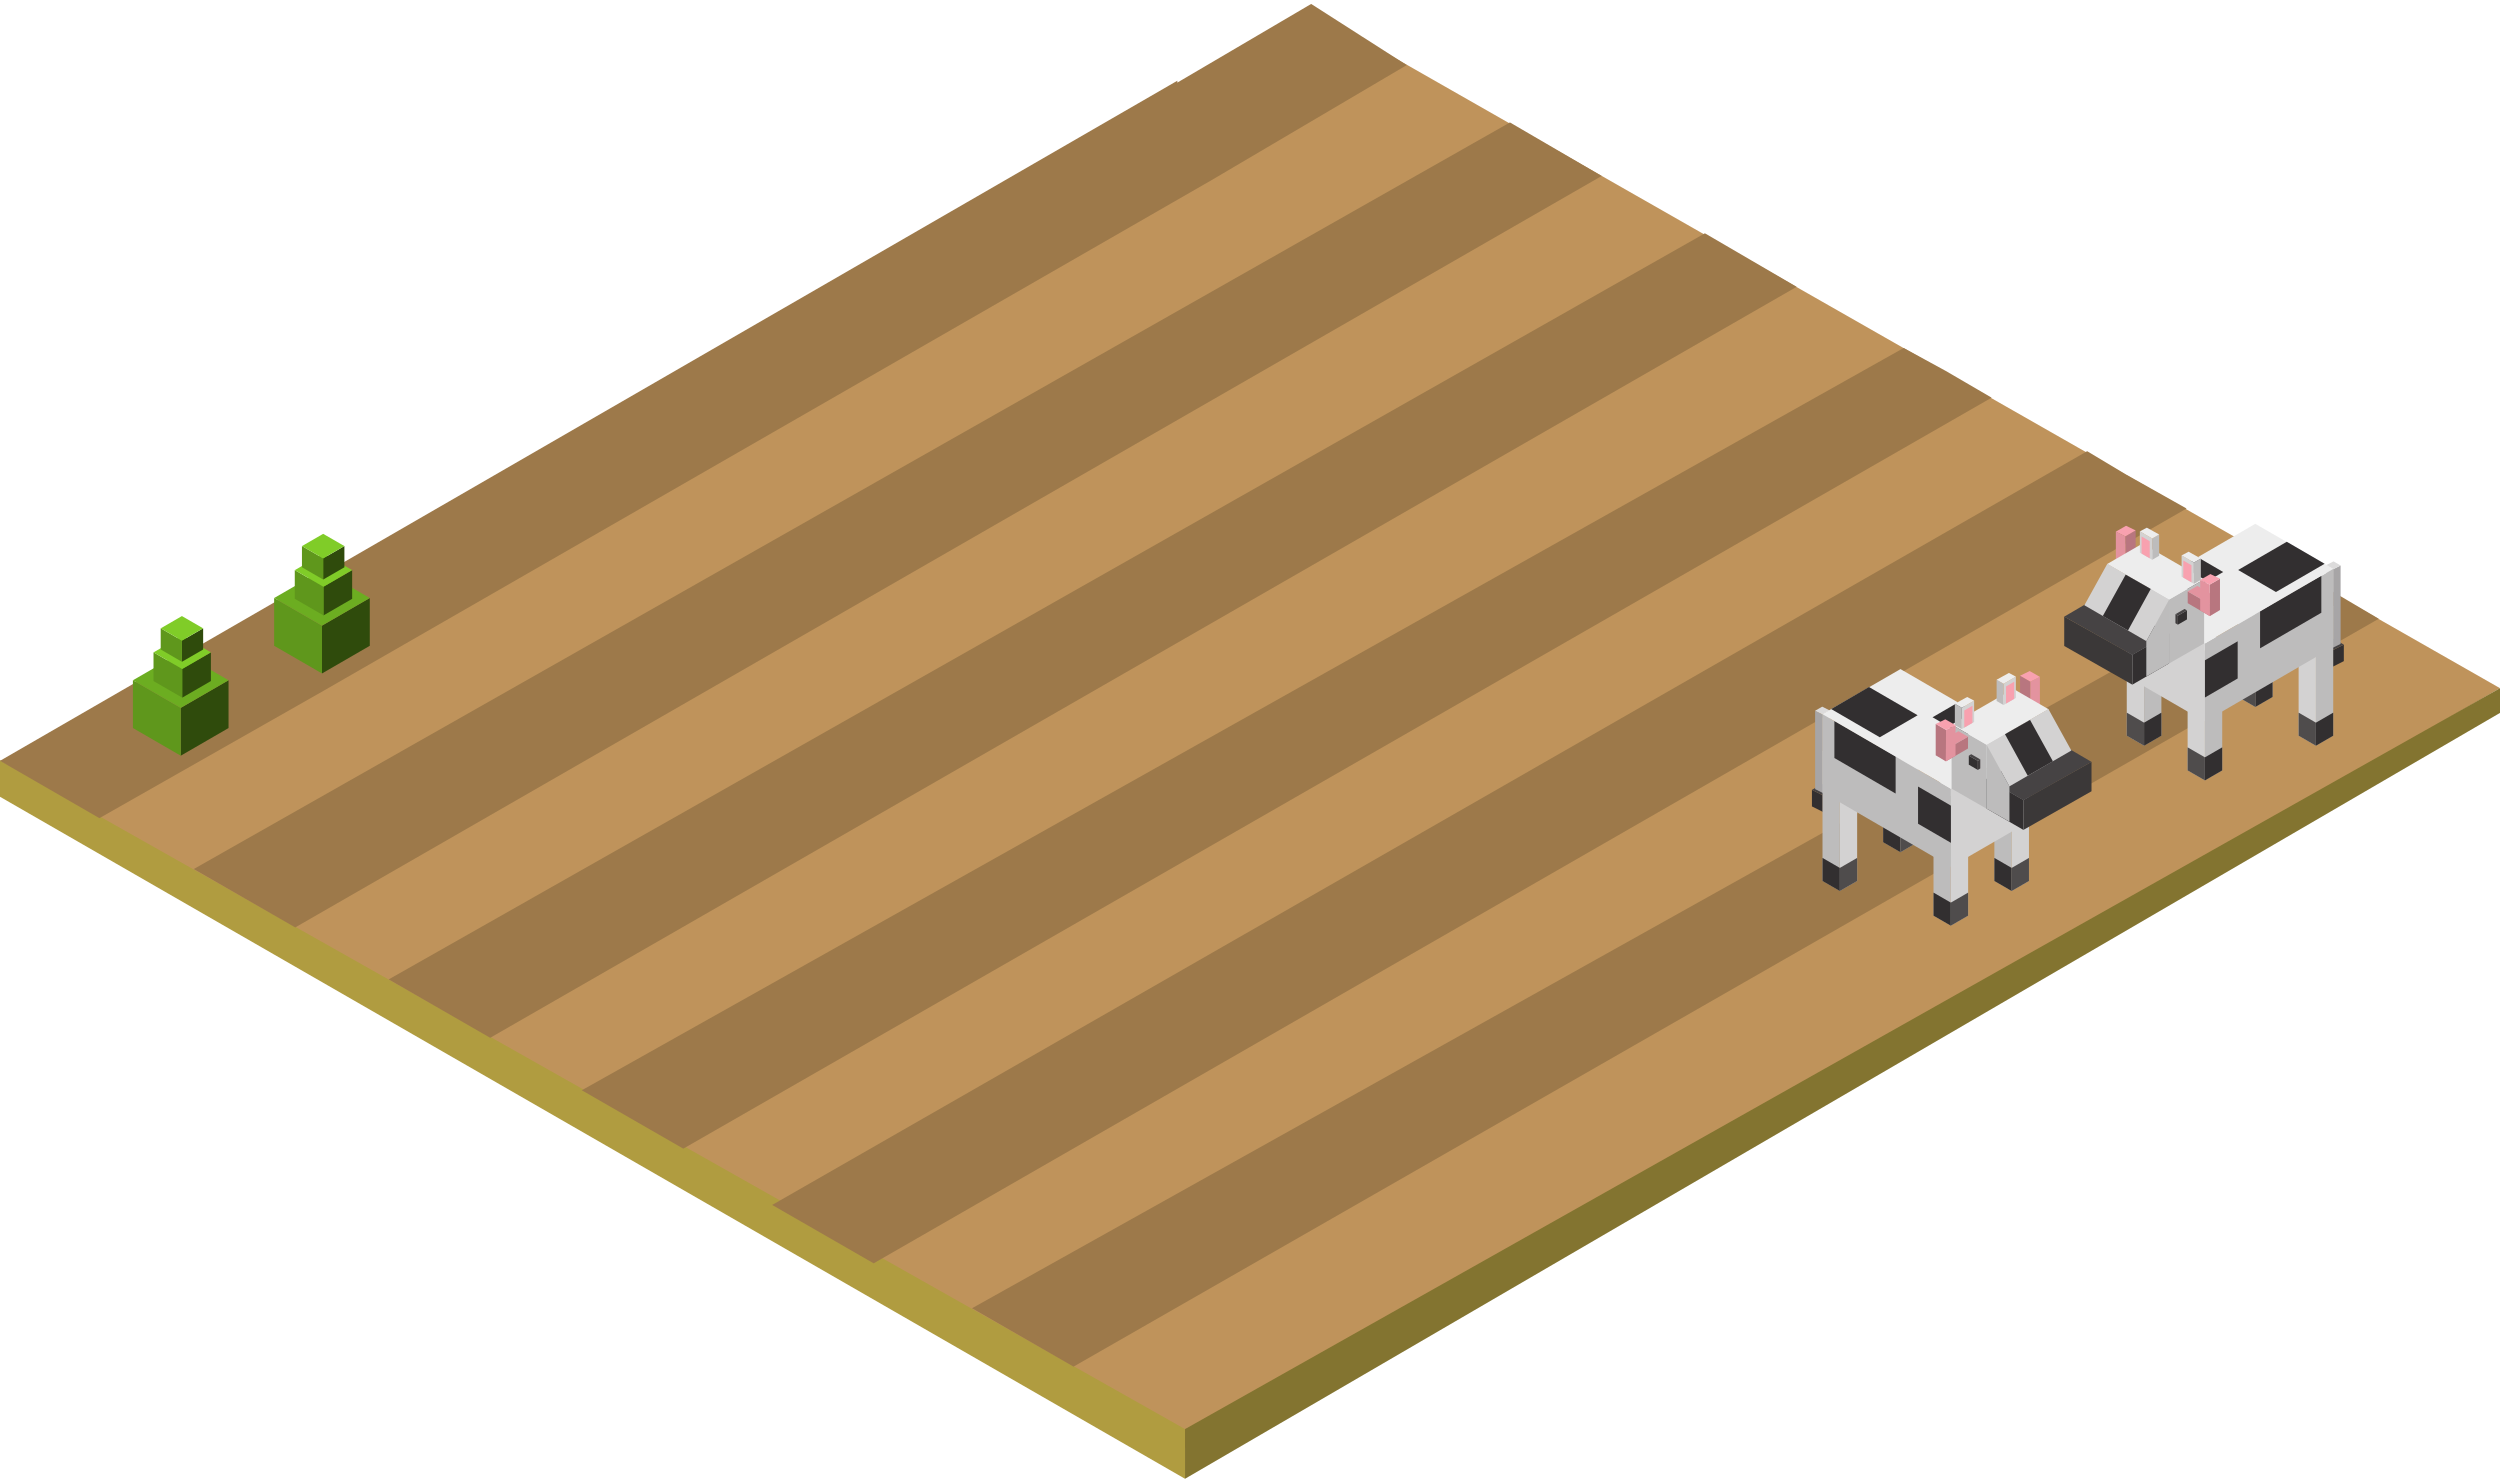 <svg width="477" height="283" viewBox="0 0 477 283" fill="none" xmlns="http://www.w3.org/2000/svg">
<path d="M356.668 119.483L347.545 124.761V133.884L356.668 128.602V119.483Z" fill="#2F4B0C"/>
<path d="M338.422 119.483L347.545 124.761V133.884L338.422 128.602V119.483Z" fill="#5F971C"/>
<path d="M356.662 119.479L347.545 114.21L338.422 119.491L347.545 124.757V124.755V124.757L356.662 119.479Z" fill="#6CAD21"/>
<path d="M353.301 114.163L347.831 117.332V122.806L353.301 119.639V114.163Z" fill="#2F4B0C"/>
<path d="M342.355 114.163L347.831 117.332V122.806L342.355 119.639V114.163Z" fill="#5F971C"/>
<path d="M353.297 114.163L347.831 111.002L342.355 114.167L347.831 117.328L353.297 114.163Z" fill="#80CC28"/>
<path d="M351.819 109.574L347.773 111.918V115.962L351.819 113.62V109.574Z" fill="#2F4B0C"/>
<path d="M343.723 109.574L347.773 111.918V115.962L343.723 113.62V109.574Z" fill="#5F971C"/>
<path d="M477 131.307L250.494 2.137L0 146.726L225.959 276.376L477 131.307Z" fill="#BF935B"/>
<path d="M477 131.307L226.101 272.669V282.151L477 136.02V132.766V131.307Z" fill="#837430"/>
<path d="M0 145.032L226.101 272.669V282.151L0 152.026V145.032Z" fill="#B09C40"/>
<path d="M18.963 156.105L0 145.165L61.881 109.417V131.72L18.963 156.105ZM69.284 127.462L61.881 131.72V128.449V109.417L224.642 15.399L223.672 38.679L69.284 127.462ZM231.083 34.419L223.672 38.679L223.749 16.279L250.17 0.752L268.404 12.422L259.652 6.831L255.275 4.036L268.404 12.422L231.083 34.419Z" fill="#9D794A"/>
<path d="M70.556 114.096L61.434 119.373V128.496L70.556 123.217V114.096Z" fill="#2F4B0C"/>
<path d="M52.306 114.096L61.434 119.373V128.496L52.306 123.217V114.096Z" fill="#5F971C"/>
<path d="M70.55 114.096L61.434 108.824L52.306 114.104L61.434 119.371V119.367V119.371L70.55 114.096" fill="#6CAD21"/>
<path d="M67.192 108.778L61.719 111.946V117.418L67.192 114.253V108.778Z" fill="#2F4B0C"/>
<path d="M56.243 108.778L61.719 111.946V117.418L56.243 114.253V108.778Z" fill="#5F971C"/>
<path d="M67.186 108.778L61.719 105.613L56.243 108.784L61.719 111.945V111.943V111.945L67.186 108.778Z" fill="#80CC28"/>
<path d="M65.711 104.187L61.658 106.533V110.577L65.711 108.237V104.187Z" fill="#2F4B0C"/>
<path d="M57.612 104.187L61.658 106.533V110.577L57.612 108.237V104.187Z" fill="#5F971C"/>
<path d="M65.706 104.187L61.658 101.855L57.612 104.195L61.658 106.531V106.529V106.531L65.706 104.187Z" fill="#80CC28"/>
<path d="M43.605 129.79L34.484 135.065V144.19L43.605 138.911V129.79" fill="#2F4B0C"/>
<path d="M25.358 129.79L34.484 135.065V144.19L25.358 138.911V129.79" fill="#5F971C"/>
<path d="M43.599 129.788L34.484 124.518L25.358 129.797L34.484 135.063V135.061V135.063L43.599 129.788" fill="#6CAD21"/>
<path d="M40.24 124.471L34.766 127.638V133.112L40.24 129.945V124.471Z" fill="#2F4B0C"/>
<path d="M29.291 124.471L34.766 127.638V133.112L29.291 129.945V124.471" fill="#5F971C"/>
<path d="M40.237 124.471L34.766 121.31L29.291 124.475L34.766 127.634L40.237 124.471Z" fill="#80CC28"/>
<path d="M38.761 119.883L34.709 122.225V126.269L38.761 123.925V119.883Z" fill="#2F4B0C"/>
<path d="M30.663 119.883L34.709 122.225V126.269L30.663 123.925V119.883Z" fill="#5F971C"/>
<path d="M38.755 119.883L34.709 117.545L30.663 119.887L34.709 122.221L38.755 119.883Z" fill="#80CC28"/>
<path d="M93.525 198.012L74.162 186.87L325.294 44.514L334.046 49.619L342.798 54.725L93.525 198.012Z" fill="#9D794A"/>
<path d="M56.327 176.954L36.964 165.812L288.097 23.362L296.849 28.468L305.601 33.573L56.327 176.954Z" fill="#9D794A"/>
<path d="M130.374 219.164L111.004 208.023L363.22 66.394L367.232 68.582L371.243 70.77L379.995 75.876L130.374 219.164Z" fill="#9D794A"/>
<path d="M166.691 241.043L147.33 229.905L398.229 86.087L405.523 90.463L417.193 97.027L166.691 241.043Z" fill="#9D794A"/>
<path d="M204.826 260.754L185.46 249.611L437.817 108.581L453.863 118.063L204.826 260.754Z" fill="#9D794A"/>
<path d="M447.203 122.989L445.144 124.02V127.179L447.203 126.146V122.989Z" fill="#322F30"/>
<path d="M443.199 122.892L445.144 124.02V127.179L443.199 126.049V122.892Z" fill="#3B3838"/>
<path d="M447.199 122.99L445.26 121.865L443.199 122.9L445.144 124.016L447.199 122.99" fill="#464344"/>
<path d="M446.587 107.893L445.159 108.611V123.563L446.587 122.85V107.893" fill="#A7A5A6"/>
<path d="M443.817 107.827L445.159 108.611V123.563L443.817 122.78V107.827Z" fill="#BFBEBE"/>
<path d="M446.587 107.893L445.243 107.113L443.817 107.833L445.159 108.609L446.587 107.893" fill="#DCDBDB"/>
<path d="M424 122.309L420.699 124.219V148.885L424 146.973V122.309" fill="#BDBCBC"/>
<path d="M417.396 122.309L420.699 124.219V148.885L417.396 146.973V122.309" fill="#D3D2D2"/>
<path d="M424 142.591L420.699 144.501V148.906L424 146.996V142.591" fill="#322F30"/>
<path d="M417.396 142.591L420.699 144.501V148.906L417.396 146.996V142.591" fill="#4F4C4C"/>
<path d="M424 122.309L420.699 120.403L417.396 122.311L420.699 124.219L424 122.309Z" fill="#F4F4F4"/>
<path d="M412.393 115.69L409.09 117.602V142.268L412.393 140.354V115.69Z" fill="#BDBCBC"/>
<path d="M405.786 115.69L409.09 117.602V142.268L405.786 140.354V115.69Z" fill="#D3D2D2"/>
<path d="M412.393 135.972L409.09 137.886V142.287L412.393 140.377V135.972Z" fill="#322F30"/>
<path d="M405.786 135.972L409.09 137.886V142.287L405.786 140.377V135.972Z" fill="#4F4C4C"/>
<path d="M412.393 115.69L409.09 113.784L405.786 115.698L409.09 117.602L412.393 115.69Z" fill="#F4F4F4"/>
<path d="M433.614 108.292L430.315 110.205V134.867L433.614 132.959V108.292Z" fill="#BDBCBC"/>
<path d="M427.009 108.292L430.315 110.205V134.867L427.009 132.959V108.292Z" fill="#D3D2D2"/>
<path d="M433.614 128.575L430.315 130.485V134.891L433.614 132.981V128.575Z" fill="#322F30"/>
<path d="M427.009 128.575L430.315 130.485V134.891L427.009 132.981V128.575Z" fill="#4F4C4C"/>
<path d="M433.612 108.291L430.315 106.387L427.009 108.297L430.315 110.205L433.612 108.291Z" fill="#F4F4F4"/>
<path d="M445.177 115.69L441.878 117.602V142.268L445.177 140.354V115.69Z" fill="#BDBCBC"/>
<path d="M438.575 115.69L441.878 117.602V142.268L438.575 140.354V115.69Z" fill="#D3D2D2"/>
<path d="M445.177 135.972L441.878 137.886V142.287L445.177 140.377V135.972Z" fill="#322F30"/>
<path d="M438.575 135.972L441.878 137.886V142.287L438.575 140.377V135.972Z" fill="#4F4C4C"/>
<path d="M445.177 115.69L441.878 113.784L438.575 115.698L441.878 117.602L445.177 115.69Z" fill="#F4F4F4"/>
<path d="M445.192 108.546L420.686 122.777V137.668L445.192 123.439V108.546Z" fill="#BDBCBC"/>
<path d="M442.911 109.812L431.221 116.598V123.697L442.911 116.911V109.812Z" fill="#322F30"/>
<path d="M426.948 122.357L420.637 126.018V133.121L426.948 129.453V122.357Z" fill="#322F30"/>
<path d="M405.789 114.161L420.686 122.777V137.668L405.789 129.052V114.161Z" fill="#D3D2D2"/>
<path d="M445.19 108.546L430.305 99.944L405.789 114.173L420.686 122.774L445.19 108.546" fill="#EDEDED"/>
<path d="M443.537 107.568L436.314 103.369L427.034 108.754L434.252 112.956L443.537 107.568Z" fill="#322F30"/>
<path d="M424.183 109.142L419.342 106.323L413.12 109.935L417.961 112.751L424.183 109.142Z" fill="#322F30"/>
<path d="M407.483 101.204L405.517 102.34L405.538 108.336L407.483 107.185V101.204" fill="#B8767F"/>
<path d="M403.706 101.428L405.517 102.34L405.538 108.336L403.706 107.268V101.428Z" fill="#E3939F"/>
<path d="M407.483 101.204L405.651 100.319L403.706 101.434L405.517 102.338L407.483 101.204" fill="#F8A1AF"/>
<path d="M420.55 110.532L413.849 114.399V126.603L420.55 122.76V110.532" fill="#BDBCBC"/>
<path d="M402.055 107.607L413.849 114.399V126.603L402.055 119.742V107.607Z" fill="#D3D2D2"/>
<path d="M420.55 110.528L408.759 103.727L402.055 107.607L413.849 114.395V114.391V114.395L420.55 110.528Z" fill="#EDEDED"/>
<path d="M413.853 120.891L406.863 124.907L406.851 130.631L413.853 126.578V120.891" fill="#322F30"/>
<path d="M393.853 117.649L406.863 124.923L406.851 130.635L393.853 123.254V117.649Z" fill="#3B3838"/>
<path d="M413.849 120.889L400.773 113.603L393.853 117.655L406.851 124.975L413.849 120.889Z" fill="#464344"/>
<path d="M413.867 114.407L402.067 107.59L397.7 115.486L409.522 122.33L413.867 114.407" fill="#D3D2D2"/>
<path d="M410.362 112.368L405.579 109.641L401.215 117.536L406.021 120.29L410.362 112.368Z" fill="#322F30"/>
<path d="M413.867 114.399L409.516 122.336V129.068L413.867 126.578V114.399Z" fill="#BDBCBC"/>
<path d="M419.927 106.568L418.601 107.329V111.394L419.927 110.627V106.568" fill="#BDBCBC"/>
<path d="M416.248 105.969L418.601 107.329V111.394L416.248 110.032V105.969Z" fill="#D3D2D2"/>
<path d="M416.57 106.942L418.134 107.848V111.112L416.57 110.209V106.942Z" fill="#F8A1AF"/>
<path d="M419.927 106.568L417.58 105.265L416.248 105.973L418.601 107.329L419.927 106.568Z" fill="#EDEDED"/>
<path d="M411.966 101.978L410.64 102.746V106.809L411.966 106.041V101.978Z" fill="#BDBCBC"/>
<path d="M408.285 101.383L410.64 102.746V106.809L408.285 105.446V101.383Z" fill="#D3D2D2"/>
<path d="M408.61 102.354L410.17 103.26V106.529L408.61 105.623V102.354Z" fill="#F8A1AF"/>
<path d="M411.967 101.978L409.617 100.681L408.285 101.387L410.64 102.746L411.967 101.978" fill="#EDEDED"/>
<path d="M417.274 116.464L415.541 117.46V119.189L417.274 118.189V116.464Z" fill="#322F30"/>
<path d="M415.073 117.184L415.542 117.46V119.189L415.073 118.909V117.184" fill="#403C3D"/>
<path d="M417.275 116.46L416.802 116.186L415.073 117.184L415.542 117.46L417.275 116.46Z" fill="#484546"/>
<path d="M421.629 117.546V115.274L417.412 112.849L417.416 115.093L421.629 117.546" fill="#B8767F"/>
<path d="M423.323 114.159L421.629 115.274L417.412 112.849L419.254 111.792L423.323 114.159Z" fill="#E3939F"/>
<path d="M421.629 117.544L423.311 116.396L423.315 114.155L421.629 115.274V117.544Z" fill="#F8A1AF"/>
<path d="M423.574 110.417L421.61 111.551L421.635 117.546L423.574 116.396V110.417" fill="#B8767F"/>
<path d="M419.799 110.637L421.61 111.551L421.635 117.546L419.799 116.482V110.637Z" fill="#E3939F"/>
<path d="M423.574 110.417L421.744 109.532L419.799 110.645L421.61 111.549L423.574 110.417" fill="#F8A1AF"/>
<path d="M345.716 150.705L347.775 151.736V154.895L345.716 153.864V150.705Z" fill="#322F30"/>
<path d="M349.713 150.61L347.775 151.736V154.895L349.713 153.767V150.61Z" fill="#3B3838"/>
<path d="M345.716 150.705L347.653 149.583L349.713 150.614L347.775 151.734L345.716 150.705Z" fill="#464344"/>
<path d="M346.324 135.608L347.756 136.328V151.283L346.324 150.563V135.608Z" fill="#A7A5A6"/>
<path d="M349.102 135.546L347.756 136.328V151.283L349.102 150.499V135.546Z" fill="#BFBEBE"/>
<path d="M346.324 135.608L347.676 134.83L349.102 135.548L347.756 136.328L346.324 135.608" fill="#DCDBDB"/>
<path d="M368.911 150.028L372.214 151.936V176.6L368.911 174.688V150.028Z" fill="#BDBCBC"/>
<path d="M375.518 150.028L372.214 151.936V176.6L375.518 174.688V150.028Z" fill="#D3D2D2"/>
<path d="M368.911 170.306L372.214 172.22V176.622L368.911 174.712V170.306Z" fill="#322F30"/>
<path d="M375.518 170.306L372.214 172.22V176.622L375.518 174.712V170.306Z" fill="#4F4C4C"/>
<path d="M368.915 150.028L372.214 148.118L375.518 150.032L372.214 151.936L368.915 150.028Z" fill="#F4F4F4"/>
<path d="M380.525 143.41L383.825 145.32V169.985L380.525 168.074V143.41Z" fill="#BDBCBC"/>
<path d="M387.128 143.41L383.825 145.32V169.985L387.128 168.074V143.41Z" fill="#D3D2D2"/>
<path d="M380.525 163.688L383.825 165.6V170.005L380.525 168.093V163.688Z" fill="#322F30"/>
<path d="M387.128 163.688L383.825 165.6V170.005L387.128 168.093V163.688Z" fill="#4F4C4C"/>
<path d="M380.525 143.41L383.825 141.5L387.128 143.412L383.825 145.32L380.525 143.41Z" fill="#F4F4F4"/>
<path d="M359.303 136.009L362.606 137.919V162.583L359.303 160.675V136.009Z" fill="#BDBCBC"/>
<path d="M365.904 136.009L362.606 137.919V162.583L365.904 160.675V136.009Z" fill="#D3D2D2"/>
<path d="M359.303 156.287L362.606 158.201V162.604L359.303 160.696V156.287Z" fill="#322F30"/>
<path d="M365.904 156.287L362.606 158.201V162.604L365.904 160.696V156.287Z" fill="#4F4C4C"/>
<path d="M359.303 136.009L362.606 134.099L365.904 136.013L362.606 137.919L359.303 136.009Z" fill="#F4F4F4"/>
<path d="M347.735 143.41L351.039 145.32V169.985L347.735 168.074V143.41Z" fill="#BDBCBC"/>
<path d="M354.343 143.41L351.039 145.32V169.985L354.343 168.074V143.41Z" fill="#D3D2D2"/>
<path d="M347.735 163.688L351.039 165.6V170.005L347.735 168.093V163.688Z" fill="#322F30"/>
<path d="M354.343 163.688L351.039 165.6V170.005L354.343 168.093V163.688Z" fill="#4F4C4C"/>
<path d="M347.738 143.41L351.039 141.5L354.343 143.412L351.039 145.32L347.738 143.41Z" fill="#F4F4F4"/>
<path d="M347.719 136.26L372.235 150.495V165.387L347.719 151.154V136.26Z" fill="#BDBCBC"/>
<path d="M350.002 137.53L361.686 144.318V151.411L350.002 144.629V137.53" fill="#322F30"/>
<path d="M365.965 150.075L372.278 153.739V160.834L365.965 157.172V150.075Z" fill="#322F30"/>
<path d="M387.127 141.877L372.235 150.495V165.387L387.127 156.769V141.877Z" fill="#D3D2D2"/>
<path d="M347.725 136.26L362.61 127.659L387.128 141.889L372.235 150.489L347.725 136.26Z" fill="#EDEDED"/>
<path d="M349.382 135.284L356.596 131.082L365.881 136.47L358.659 140.671L349.382 135.284Z" fill="#322F30"/>
<path d="M368.728 136.855L373.577 134.039L379.795 137.648L374.956 140.471L368.728 136.855" fill="#322F30"/>
<path d="M385.428 128.922L387.398 130.057L387.373 136.052L385.428 134.902V128.922" fill="#B8767F"/>
<path d="M389.213 129.141L387.398 130.057L387.373 136.052L389.213 134.986V129.141Z" fill="#E3939F"/>
<path d="M385.432 128.922L387.264 128.037L389.213 129.149L387.398 130.054L385.432 128.922" fill="#F8A1AF"/>
<path d="M372.362 138.244L379.07 142.11V154.323L372.362 150.474V138.244Z" fill="#BDBCBC"/>
<path d="M390.86 135.321L379.07 142.11V154.323L390.86 147.461V135.321Z" fill="#D3D2D2"/>
<path d="M372.371 138.244L384.155 131.44L390.86 135.32L379.069 142.108V142.106V142.108L372.371 138.244" fill="#EDEDED"/>
<path d="M379.058 148.606L386.054 152.623L386.06 158.345L379.058 154.295V148.606" fill="#322F30"/>
<path d="M399.062 145.362L386.054 152.636L386.067 158.347L399.062 150.972V145.362Z" fill="#3B3838"/>
<path d="M379.07 148.601L392.144 141.321L399.062 145.37L386.068 152.693L379.07 148.601Z" fill="#464344"/>
<path d="M379.05 142.12L390.846 135.303L395.213 143.201L383.389 150.044L379.05 142.12Z" fill="#D3D2D2"/>
<path d="M382.549 140.084L387.332 137.359L391.692 145.251L386.888 148.007L382.549 140.084" fill="#322F30"/>
<path d="M379.05 142.11L383.403 150.052V156.779L379.05 154.296V142.11" fill="#BDBCBC"/>
<path d="M372.984 134.28L374.315 135.044V139.109L372.984 138.343V134.28Z" fill="#BDBCBC"/>
<path d="M376.664 133.685L374.314 135.044V139.109L376.664 137.748V133.685Z" fill="#D3D2D2"/>
<path d="M376.343 134.657L374.781 135.56V138.829L376.343 137.925V134.657Z" fill="#F8A1AF"/>
<path d="M372.984 134.28L375.34 132.983L376.664 133.687L374.315 135.044L372.984 134.28" fill="#EDEDED"/>
<path d="M380.953 129.692L382.279 130.462V134.523L380.953 133.757V129.692Z" fill="#BDBCBC"/>
<path d="M384.626 129.101L382.279 130.462V134.523L384.626 133.165V129.101Z" fill="#D3D2D2"/>
<path d="M384.305 130.071L382.749 130.976V134.241L384.305 133.339V130.071Z" fill="#F8A1AF"/>
<path d="M380.953 129.692L383.298 128.396L384.627 129.1L382.279 130.462L380.953 129.692" fill="#EDEDED"/>
<path d="M375.646 144.182L377.37 145.176V146.903L375.646 145.903V144.182Z" fill="#322F30"/>
<path d="M377.839 144.899L377.37 145.176V146.903L377.839 146.625V144.899" fill="#403C3D"/>
<path d="M375.646 144.18L376.113 143.9L377.838 144.901L377.37 145.176L375.646 144.18" fill="#484546"/>
<path d="M371.29 145.259V142.988L375.502 140.562L375.495 142.814L371.29 145.259" fill="#B8767F"/>
<path d="M369.596 141.877L371.29 142.987L375.503 140.562L373.665 139.508L369.596 141.877Z" fill="#E3939F"/>
<path d="M371.29 145.257L369.608 144.118L369.596 141.871L371.29 142.988V145.257" fill="#F8A1AF"/>
<path d="M369.331 138.131L371.302 139.265L371.278 145.263L369.331 144.114V138.131" fill="#B8767F"/>
<path d="M373.116 138.356L371.302 139.265L371.278 145.263L373.116 144.197V138.356Z" fill="#E3939F"/>
<path d="M369.341 138.131L371.171 137.246L373.116 138.36L371.302 139.263L369.341 138.131" fill="#F8A1AF"/>
</svg>

